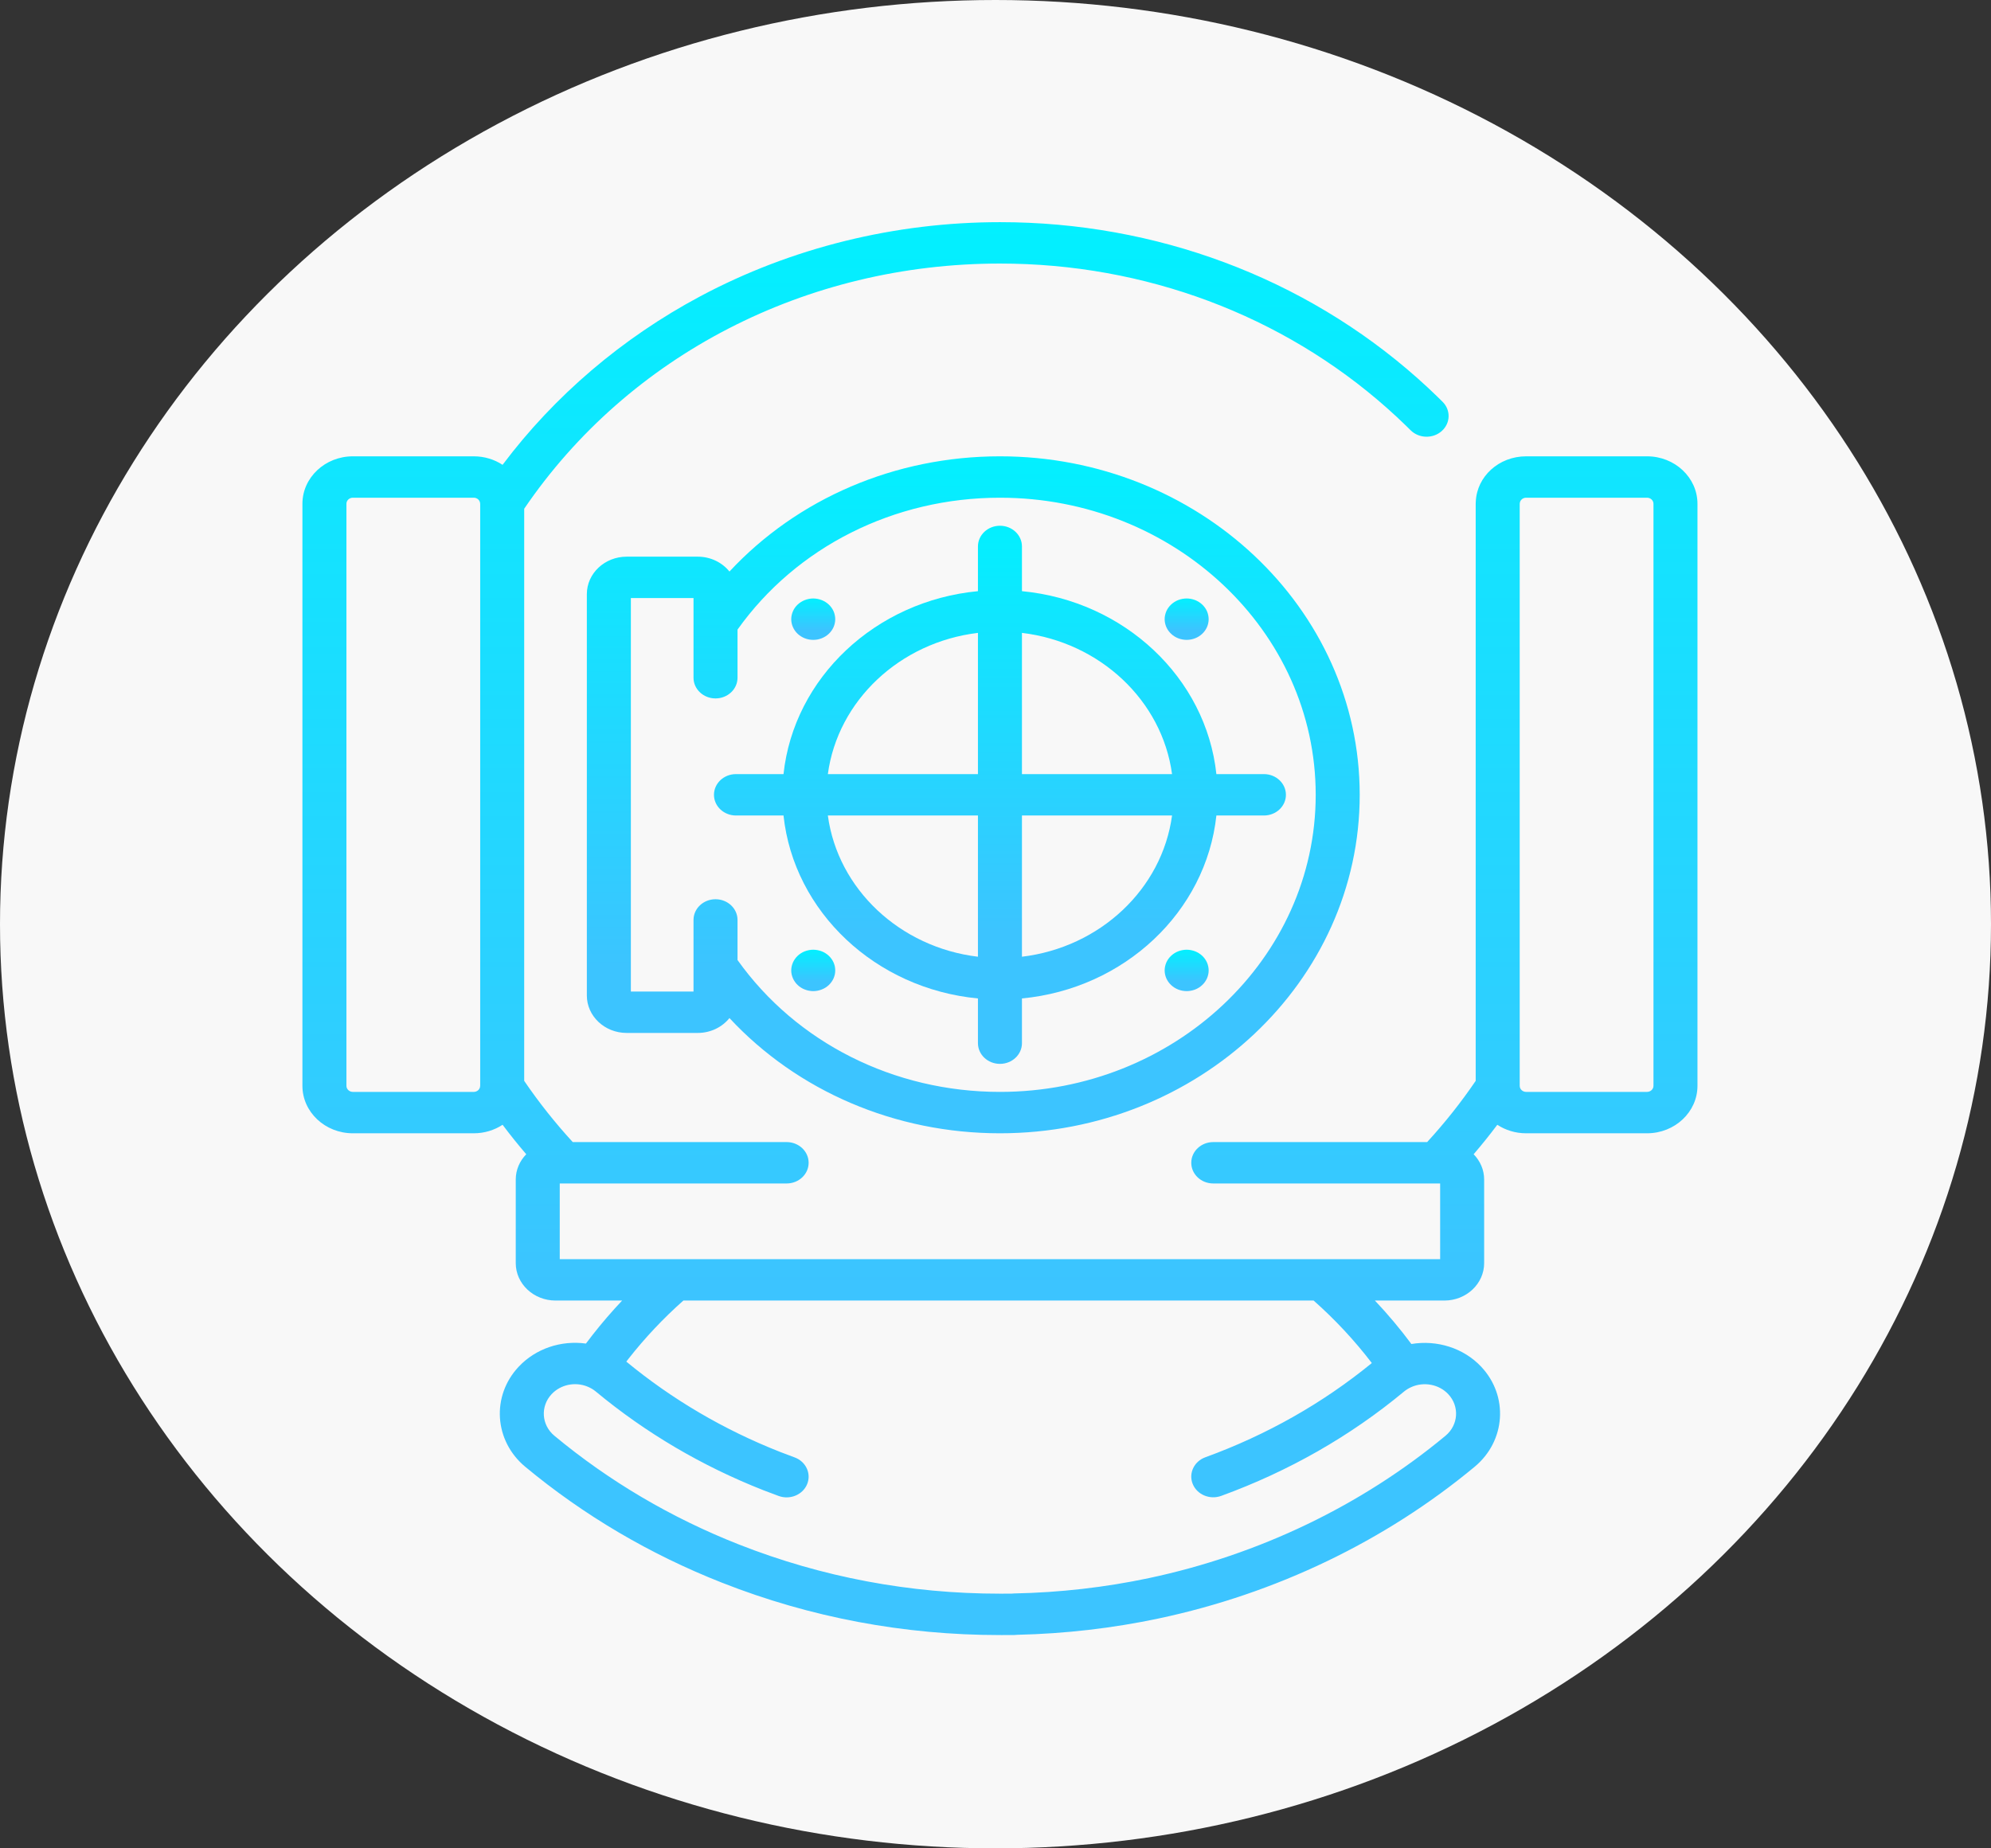 <svg width="224" height="208" viewBox="0 0 224 208" fill="none" xmlns="http://www.w3.org/2000/svg">
<rect x="0" y="0" width="224" height="208" fill="#333333" stroke="none"/>
<ellipse cx="112" cy="104" rx="112" ry="104" fill="#F8F8F8"/>
<path d="M112.5 51.351C100.697 51.351 89.699 56.112 82.069 64.317C81.251 63.301 79.956 62.644 78.5 62.644H70.5C68.032 62.644 66.024 64.533 66.024 66.856V112.028C66.024 114.351 68.032 116.24 70.5 116.24H78.5C79.956 116.24 81.251 115.583 82.069 114.567C89.699 122.772 100.697 127.533 112.5 127.533C134.819 127.533 152.976 110.446 152.976 89.442C152.976 68.439 134.819 51.351 112.5 51.351ZM112.5 122.875C100.581 122.875 89.599 117.338 82.976 108.034V103.523C82.976 102.236 81.867 101.194 80.5 101.194C79.133 101.194 78.025 102.236 78.025 103.523V108.736V109.642V111.581H70.976V67.302H78.025V70.148V76.267C78.025 77.553 79.133 78.596 80.5 78.596C81.867 78.596 82.976 77.553 82.976 76.267V70.85C89.599 61.546 100.581 56.009 112.5 56.009C132.089 56.009 148.025 71.007 148.025 89.442C148.025 107.877 132.089 122.875 112.5 122.875Z" fill="url(#paint0_linear)"/>
<path d="M185.301 51.351H171.701C168.642 51.351 166.153 53.605 166.034 56.467C166.029 56.541 166.025 56.616 166.025 56.692V121.632C164.386 124.042 162.554 126.353 160.563 128.522H136.501C135.133 128.522 134.025 129.565 134.025 130.851C134.025 132.138 135.133 133.18 136.501 133.18H161.662C161.67 133.18 161.677 133.181 161.684 133.181C161.691 133.181 161.697 133.18 161.703 133.18H162.025V141.697H62.975V133.18H63.274C63.289 133.181 63.303 133.182 63.318 133.182C63.335 133.182 63.352 133.181 63.369 133.18H88.5C89.868 133.18 90.976 132.138 90.976 130.851C90.976 129.565 89.868 128.522 88.5 128.522H64.438C62.448 126.354 60.616 124.043 58.975 121.633V57.251C70.733 39.963 90.684 29.658 112.5 29.658C128.775 29.658 144.255 35.446 156.087 45.956C156.796 46.586 157.5 47.24 158.177 47.899C158.353 48.071 158.528 48.244 158.703 48.418C159.642 49.352 161.209 49.392 162.203 48.509C163.196 47.625 163.24 46.151 162.3 45.216C162.114 45.031 161.927 44.846 161.738 44.662C161.008 43.951 160.25 43.247 159.487 42.569C146.731 31.239 130.044 25 112.5 25C100.675 25 89.018 27.884 78.789 33.34C69.998 38.03 62.372 44.545 56.542 52.309C55.623 51.706 54.507 51.351 53.3 51.351H39.7C36.571 51.351 34.024 53.747 34.024 56.692V122.192C34.024 125.137 36.57 127.533 39.7 127.533H53.3C54.509 127.533 55.625 127.177 56.544 126.575C57.394 127.707 58.282 128.813 59.207 129.891C58.475 130.641 58.025 131.637 58.025 132.733V142.144C58.025 144.466 60.032 146.355 62.5 146.355H69.994C68.841 147.578 67.74 148.852 66.704 150.174C66.414 150.546 66.159 150.879 65.921 151.195C63.136 150.812 60.277 151.75 58.349 153.807C55.257 157.105 55.593 162.155 59.097 165.064C65.675 170.527 73.121 174.915 81.227 178.106C81.233 178.108 81.239 178.11 81.245 178.113C91.173 182.019 101.687 183.999 112.494 183.999L112.607 183.999C112.632 184 112.657 184 112.678 184L114.103 183.995C114.226 183.995 114.349 183.986 114.47 183.969C119.841 183.846 125.185 183.228 130.362 182.131C143.529 179.339 155.818 173.438 165.903 165.064C169.407 162.155 169.742 157.104 166.65 153.808C164.663 151.687 161.653 150.763 158.79 151.246C157.522 149.54 156.151 147.906 154.686 146.355H162.5C164.968 146.355 166.976 144.466 166.976 142.144V132.732C166.976 131.637 166.525 130.641 165.794 129.891C166.718 128.813 167.607 127.706 168.456 126.575C169.375 127.177 170.491 127.533 171.7 127.533H185.3C188.43 127.533 190.976 125.137 190.976 122.192V56.692C190.976 53.747 188.431 51.351 185.301 51.351ZM54.025 122.136C54.023 122.164 54.021 122.192 54.02 122.219C54.005 122.587 53.689 122.875 53.3 122.875H39.7C39.3 122.875 38.975 122.569 38.975 122.192V56.692C38.975 56.315 39.3 56.009 39.7 56.009H53.3C53.689 56.009 54.005 56.297 54.02 56.662C54.021 56.69 54.023 56.717 54.025 56.747V122.136ZM157.964 156.595C158.194 156.405 158.462 156.239 158.761 156.102C160.179 155.455 161.897 155.778 162.938 156.889C164.224 158.261 164.085 160.361 162.627 161.572C153.165 169.429 141.632 174.966 129.275 177.586C124.331 178.634 119.222 179.216 114.089 179.317C113.995 179.319 113.901 179.325 113.808 179.337L112.705 179.341C112.68 179.34 112.654 179.34 112.631 179.34L112.494 179.341C102.34 179.341 92.464 177.479 83.139 173.808C83.133 173.806 83.127 173.804 83.121 173.801C75.521 170.808 68.54 166.693 62.372 161.57C60.915 160.361 60.775 158.26 62.062 156.888C63.068 155.814 64.685 155.471 66.086 156.034C66.437 156.175 66.756 156.364 67.035 156.596C72.629 161.241 78.962 164.973 85.857 167.688C85.866 167.691 85.875 167.694 85.883 167.698C86.424 167.91 86.988 168.123 87.607 168.348C88.883 168.811 90.316 168.215 90.809 167.015C91.301 165.815 90.667 164.467 89.392 164.003C88.806 163.79 88.275 163.59 87.77 163.391C87.764 163.388 87.759 163.386 87.753 163.384C81.425 160.891 75.61 157.474 70.464 153.227C70.538 153.132 70.611 153.037 70.69 152.935C72.55 150.56 74.632 148.351 76.884 146.355H147.791C150.199 148.487 152.395 150.844 154.339 153.387C148.814 157.908 142.515 161.477 135.607 163.993C134.332 164.457 133.699 165.806 134.192 167.005C134.686 168.205 136.119 168.802 137.394 168.337C144.995 165.568 151.916 161.618 157.964 156.595ZM186.026 122.192H186.025C186.025 122.569 185.7 122.875 185.301 122.875H171.701C171.311 122.875 170.995 122.586 170.981 122.229C170.981 122.224 170.98 122.219 170.98 122.214C170.979 122.189 170.978 122.165 170.977 122.139V56.738L170.981 56.664C170.996 56.297 171.313 56.009 171.701 56.009H185.301C185.701 56.009 186.026 56.315 186.026 56.692V122.192Z" fill="url(#paint1_linear)"/>
<path d="M142.199 87.113H136.851C135.689 76.268 126.5 67.62 114.976 66.526V61.493C114.976 60.206 113.868 59.164 112.5 59.164C111.133 59.164 110.025 60.206 110.025 61.493V66.526C98.501 67.62 89.312 76.269 88.15 87.113H82.802C81.435 87.113 80.326 88.156 80.326 89.442C80.326 90.729 81.435 91.771 82.802 91.771H88.15C89.312 102.616 98.501 111.264 110.025 112.358V117.391C110.025 118.678 111.133 119.721 112.5 119.721C113.868 119.721 114.976 118.678 114.976 117.391V112.358C126.5 111.264 135.689 102.616 136.851 91.771H142.199C143.566 91.771 144.674 90.729 144.674 89.442C144.674 88.156 143.566 87.113 142.199 87.113ZM110.025 107.664C101.235 106.612 94.256 100.043 93.138 91.771H110.025V107.664ZM110.025 87.113H93.138C94.256 78.841 101.235 72.272 110.025 71.22V87.113ZM114.976 107.664V91.771H131.863C130.745 100.043 123.765 106.612 114.976 107.664ZM114.976 87.113V71.22C123.765 72.272 130.745 78.841 131.863 87.113H114.976Z" fill="url(#paint2_linear)"/>
<path d="M135.933 108.751C135.903 108.602 135.853 108.453 135.794 108.313C135.731 108.174 135.655 108.037 135.566 107.913C135.474 107.786 135.371 107.664 135.256 107.559C135.144 107.45 135.015 107.354 134.88 107.267C134.748 107.183 134.602 107.112 134.454 107.053C134.305 106.997 134.147 106.95 133.988 106.922C133.672 106.86 133.341 106.86 133.021 106.922C132.866 106.95 132.708 106.997 132.559 107.053C132.411 107.112 132.265 107.183 132.133 107.267C131.998 107.354 131.869 107.45 131.757 107.559C131.642 107.664 131.539 107.785 131.447 107.913C131.358 108.037 131.282 108.174 131.219 108.313C131.16 108.453 131.11 108.602 131.08 108.751C131.047 108.9 131.031 109.053 131.031 109.204C131.031 109.357 131.047 109.509 131.08 109.661C131.11 109.807 131.16 109.956 131.219 110.096C131.282 110.235 131.358 110.372 131.447 110.496C131.539 110.624 131.642 110.745 131.757 110.851C131.869 110.959 131.998 111.055 132.133 111.142C132.265 111.226 132.411 111.298 132.559 111.357C132.708 111.412 132.866 111.459 133.021 111.487C133.183 111.518 133.345 111.533 133.507 111.533C133.668 111.533 133.83 111.518 133.988 111.487C134.147 111.459 134.305 111.412 134.454 111.357C134.602 111.298 134.748 111.226 134.88 111.142C135.015 111.055 135.144 110.959 135.256 110.851C135.371 110.745 135.474 110.624 135.566 110.496C135.655 110.372 135.731 110.235 135.794 110.096C135.853 109.956 135.903 109.807 135.933 109.661C135.966 109.509 135.982 109.357 135.982 109.204C135.982 109.053 135.966 108.9 135.933 108.751Z" fill="url(#paint3_linear)"/>
<path d="M93.92 69.225C93.891 69.076 93.841 68.93 93.782 68.787C93.719 68.647 93.643 68.51 93.554 68.386C93.461 68.259 93.359 68.138 93.244 68.032C93.131 67.924 93.003 67.828 92.867 67.743C92.735 67.659 92.59 67.585 92.442 67.529C92.293 67.47 92.135 67.427 91.979 67.396C91.659 67.333 91.329 67.333 91.009 67.396C90.854 67.427 90.695 67.47 90.547 67.529C90.398 67.585 90.253 67.66 90.121 67.743C89.986 67.828 89.857 67.924 89.745 68.032C89.629 68.138 89.527 68.259 89.434 68.386C89.345 68.51 89.269 68.647 89.21 68.787C89.147 68.93 89.098 69.076 89.068 69.225C89.035 69.374 89.019 69.526 89.019 69.678C89.019 69.83 89.035 69.982 89.068 70.135C89.098 70.281 89.147 70.43 89.21 70.57C89.269 70.709 89.345 70.846 89.434 70.97C89.527 71.101 89.629 71.219 89.745 71.327C89.857 71.433 89.986 71.529 90.121 71.616C90.253 71.7 90.398 71.771 90.547 71.83C90.695 71.886 90.854 71.933 91.009 71.964C91.171 71.992 91.332 72.007 91.494 72.007C91.656 72.007 91.818 71.992 91.979 71.964C92.135 71.933 92.293 71.886 92.442 71.83C92.59 71.771 92.735 71.7 92.867 71.616C93.003 71.529 93.131 71.433 93.244 71.327C93.359 71.218 93.461 71.101 93.554 70.97C93.643 70.846 93.719 70.709 93.782 70.57C93.841 70.43 93.891 70.281 93.92 70.135C93.953 69.983 93.97 69.831 93.97 69.678C93.97 69.526 93.953 69.374 93.92 69.225Z" fill="url(#paint4_linear)"/>
<path d="M135.932 69.225C135.903 69.076 135.853 68.927 135.794 68.787C135.731 68.647 135.655 68.51 135.566 68.386C135.473 68.259 135.371 68.138 135.256 68.032C135.143 67.924 135.015 67.827 134.879 67.74C134.748 67.656 134.602 67.585 134.454 67.526C134.305 67.47 134.147 67.424 133.992 67.395C133.83 67.365 133.668 67.349 133.506 67.349C133.345 67.349 133.183 67.365 133.024 67.395C132.866 67.424 132.707 67.47 132.559 67.526C132.411 67.585 132.265 67.656 132.133 67.74C131.998 67.827 131.869 67.924 131.757 68.032C131.641 68.138 131.539 68.259 131.447 68.386C131.357 68.51 131.282 68.647 131.219 68.787C131.16 68.927 131.11 69.076 131.08 69.225C131.014 69.523 131.014 69.833 131.08 70.135C131.11 70.281 131.16 70.43 131.219 70.569C131.282 70.709 131.358 70.846 131.447 70.97C131.539 71.097 131.642 71.218 131.757 71.324C131.869 71.433 131.998 71.529 132.133 71.616C132.265 71.7 132.411 71.771 132.559 71.83C132.707 71.886 132.866 71.933 133.024 71.961C133.183 71.992 133.345 72.007 133.506 72.007C133.668 72.007 133.83 71.992 133.992 71.961C134.147 71.933 134.305 71.886 134.454 71.83C134.602 71.771 134.748 71.7 134.879 71.616C135.015 71.529 135.143 71.433 135.256 71.324C135.371 71.218 135.473 71.097 135.566 70.97C135.655 70.846 135.731 70.709 135.794 70.569C135.853 70.43 135.903 70.281 135.932 70.135C135.965 69.982 135.981 69.83 135.981 69.678C135.981 69.526 135.965 69.374 135.932 69.225Z" fill="url(#paint5_linear)"/>
<path d="M93.924 108.748C93.891 108.602 93.841 108.453 93.782 108.313C93.719 108.173 93.643 108.037 93.554 107.913C93.462 107.785 93.359 107.664 93.247 107.559C93.131 107.45 93.006 107.354 92.868 107.267C92.736 107.183 92.59 107.111 92.442 107.052C92.293 106.996 92.135 106.95 91.98 106.922C91.818 106.891 91.656 106.875 91.495 106.875C91.333 106.875 91.171 106.891 91.013 106.922C90.854 106.95 90.699 106.996 90.547 107.052C90.399 107.111 90.253 107.183 90.121 107.267C89.986 107.354 89.857 107.45 89.745 107.559C89.629 107.664 89.527 107.785 89.438 107.913C89.349 108.037 89.269 108.173 89.21 108.313C89.148 108.453 89.101 108.602 89.068 108.748C89.002 109.049 89.002 109.36 89.068 109.661C89.101 109.807 89.147 109.956 89.21 110.096C89.27 110.235 89.349 110.372 89.438 110.496C89.527 110.624 89.629 110.745 89.745 110.85C89.857 110.959 89.986 111.055 90.121 111.142C90.253 111.226 90.399 111.298 90.547 111.353C90.699 111.412 90.854 111.459 91.013 111.487C91.171 111.518 91.333 111.534 91.495 111.534C91.656 111.534 91.818 111.518 91.98 111.487C92.135 111.459 92.293 111.412 92.442 111.353C92.59 111.298 92.736 111.226 92.868 111.142C93.006 111.055 93.132 110.959 93.247 110.85C93.359 110.745 93.461 110.624 93.554 110.496C93.643 110.372 93.719 110.235 93.782 110.096C93.841 109.956 93.891 109.807 93.924 109.661C93.953 109.509 93.97 109.357 93.97 109.204C93.97 109.052 93.953 108.9 93.924 108.748Z" fill="url(#paint6_linear)"/>
<defs>
<linearGradient id="paint0_linear" x1="109.5" y1="51.351" x2="109.5" y2="127.533" gradientUnits="userSpaceOnUse">
<stop stop-color="#02F0FF"/>
<stop offset="0.755" stop-color="#3CC4FF"/>
</linearGradient>
<linearGradient id="paint1_linear" x1="112.5" y1="25" x2="112.5" y2="184" gradientUnits="userSpaceOnUse">
<stop stop-color="#02F0FF"/>
<stop offset="0.755" stop-color="#3CC4FF"/>
</linearGradient>
<linearGradient id="paint2_linear" x1="112.5" y1="59.164" x2="112.5" y2="119.721" gradientUnits="userSpaceOnUse">
<stop stop-color="#02F0FF"/>
<stop offset="0.755" stop-color="#3CC4FF"/>
</linearGradient>
<linearGradient id="paint3_linear" x1="133.507" y1="106.876" x2="133.507" y2="111.533" gradientUnits="userSpaceOnUse">
<stop stop-color="#02F0FF"/>
<stop offset="0.755" stop-color="#3CC4FF"/>
</linearGradient>
<linearGradient id="paint4_linear" x1="91.494" y1="67.349" x2="91.494" y2="72.007" gradientUnits="userSpaceOnUse">
<stop stop-color="#02F0FF"/>
<stop offset="0.755" stop-color="#3CC4FF"/>
</linearGradient>
<linearGradient id="paint5_linear" x1="133.506" y1="67.349" x2="133.506" y2="72.007" gradientUnits="userSpaceOnUse">
<stop stop-color="#02F0FF"/>
<stop offset="0.755" stop-color="#3CC4FF"/>
</linearGradient>
<linearGradient id="paint6_linear" x1="91.494" y1="106.875" x2="91.494" y2="111.534" gradientUnits="userSpaceOnUse">
<stop stop-color="#02F0FF"/>
<stop offset="0.755" stop-color="#3CC4FF"/>
</linearGradient>
</defs>
</svg>
